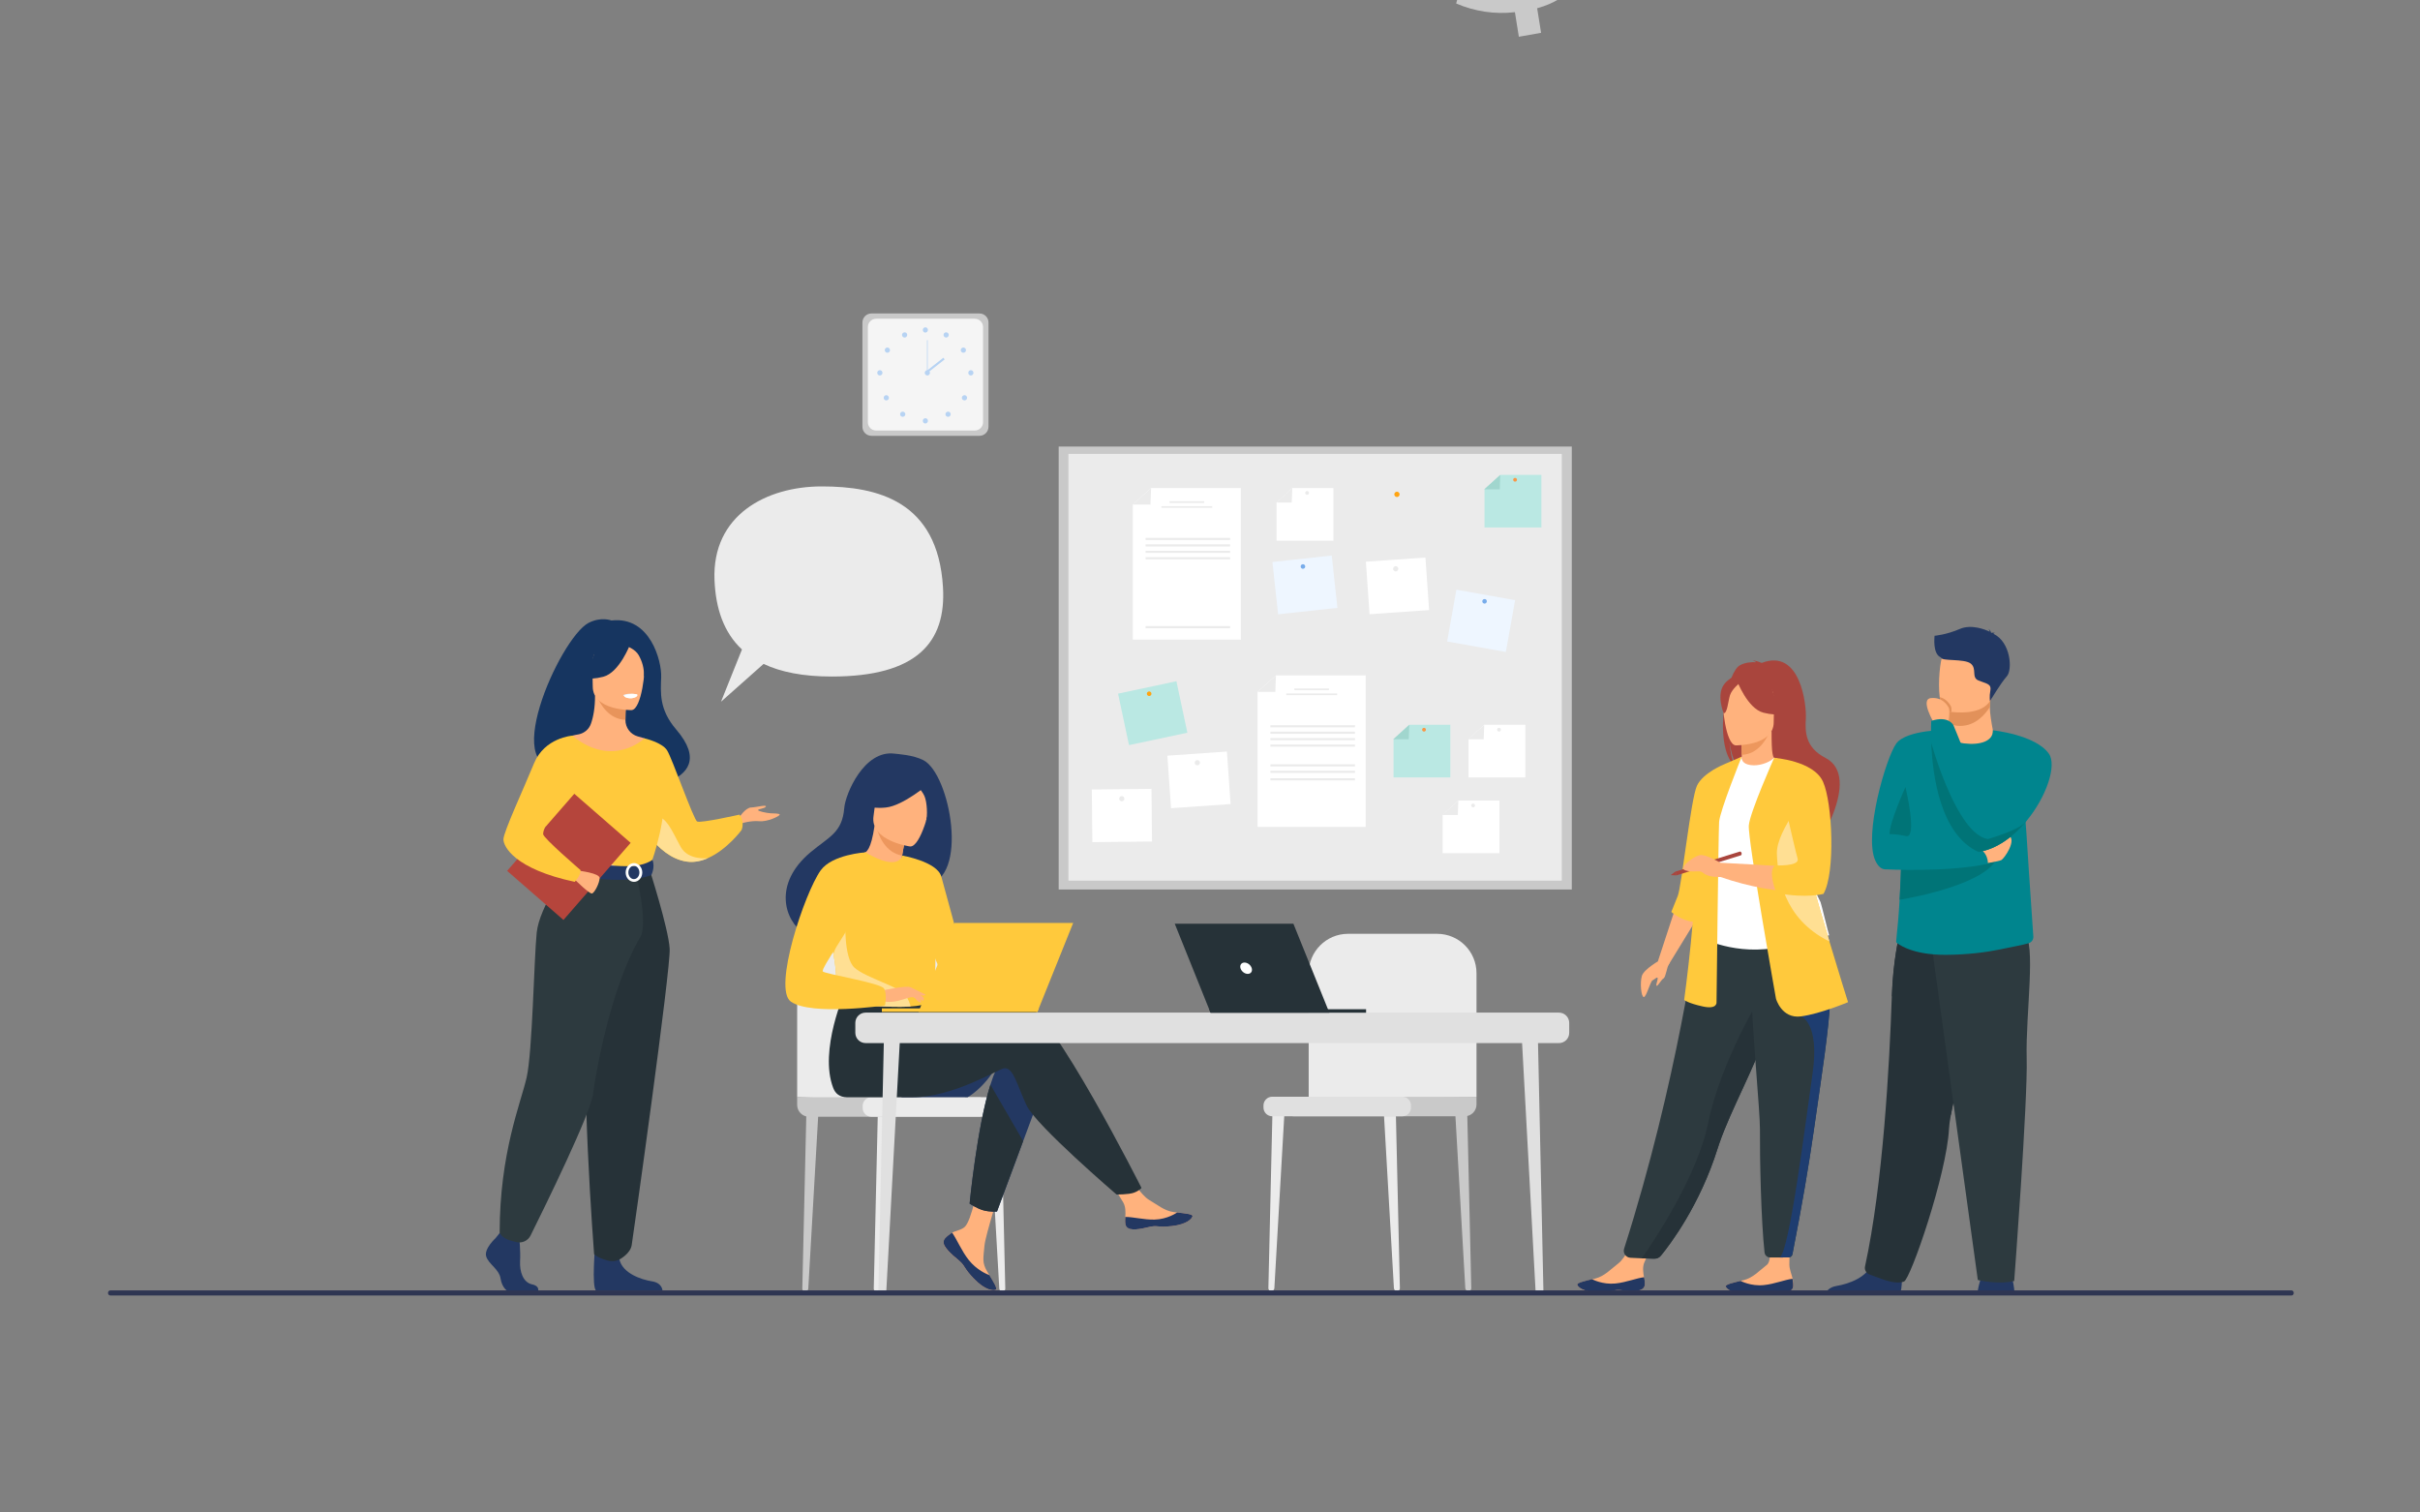 <?xml version="1.0" encoding="utf-8"?>
<!-- Generator: Adobe Illustrator 23.0.1, SVG Export Plug-In . SVG Version: 6.00 Build 0)  -->
<svg version="1.1" id="Слой_1" xmlns="http://www.w3.org/2000/svg" xmlns:xlink="http://www.w3.org/1999/xlink" x="0px" y="0px"
	 viewBox="0 0 3200 2000" style="enable-background:new 0 0 3200 2000;" xml:space="preserve">
<rect x="0" y="0" width="3200" height="2000" fill="#808080" stroke="none"/>
<style type="text/css">
	.st0{fill:#EBEBEB;}
	.st1{fill:#C9C9C9;}
	.st2{fill:#E0E0E0;}
	.st3{fill:#FFFFFF;}
	.st4{fill:#FFA412;}
	.st5{fill:#EEF6FF;}
	.st6{fill:#78ACEA;}
	.st7{fill:#BAE8E3;}
	.st8{fill:#A1D6CE;}
	.st9{fill:#F99746;}
	.st10{fill:#F5F5F5;}
	.st11{fill:#B7D3F3;}
	.st12{fill:#FFB27D;}
	.st13{fill:#233862;}
	.st14{fill:#A9453D;}
	.st15{fill:#ED975D;}
	.st16{fill:#2D3A3F;}
	.st17{fill:#5F9AA8;}
	.st18{fill:#FFC93C;}
	.st19{fill:#263238;}
	.st20{fill:#1E3D70;}
	.st21{fill:#FFDF93;}
	.st22{fill:#163560;}
	.st23{fill:#E8945B;}
	.st24{fill:#EBF3FA;}
	.st25{fill:#F2CCAA;}
	.st26{fill:#B5453C;}
	.st27{fill:#00858E;}
	.st28{fill:#E2915A;}
	.st29{fill:#007477;}
	.st30{fill:#2E3552;}
</style>
<g>
	<g>
		<path class="st0" d="M1847.2,1707.2h0.3c2,0,3.7-1.7,3.6-3.7l-5.5-238.4l-16.2-1.9l13.8,240.3
			C1843.4,1705.6,1845.1,1707.2,1847.2,1707.2z"/>
	</g>
	<g>
		<path class="st1" d="M1941.6,1707.2h0.3c2,0,3.7-1.7,3.6-3.7l-5.5-238.4l-16.2-1.9l13.8,240.3
			C1937.8,1705.6,1939.6,1707.2,1941.6,1707.2z"/>
	</g>
	<g>
		<path class="st0" d="M1681.1,1707.2h-0.3c-2,0-3.7-1.7-3.6-3.7l5.5-238.4l16.2-1.9l-13.8,240.3
			C1684.9,1705.6,1683.2,1707.2,1681.1,1707.2z"/>
	</g>
	<path class="st0" d="M1952.4,1450.3v-163.4c0-28.8-23.3-52.1-52.1-52.1h-117.7c-28.8,0-52.1,23.3-52.1,52.1v169.6L1952.4,1450.3z"
		/>
	<path class="st1" d="M1709.5,1476.1h227.3c8.6,0,15.6-7,15.6-15.6v-10.2h-242.9V1476.1z"/>
	<path class="st2" d="M1682.3,1476.1h171.9c6.4,0,11.6-5.2,11.6-11.6v-2.7c0-6.4-5.2-11.6-11.6-11.6h-171.9
		c-6.4,0-11.6,5.2-11.6,11.6v2.7C1670.7,1470.9,1675.9,1476.1,1682.3,1476.1z"/>
</g>
<g>
	<rect x="1399.9" y="590.5" class="st1" width="678.5" height="585.7"/>
	<g>
		<rect x="1412.8" y="600.2" class="st0" width="652.4" height="564.3"/>
		<g>
			<polygon class="st3" points="1640.8,845.8 1497.9,845.8 1497.9,667.2 1522.1,645.4 1640.8,645.4 			"/>
			<polygon class="st0" points="1497.9,667.2 1521.3,667.2 1522.1,645.4 			"/>
			<rect x="1546.5" y="662.8" class="st0" width="45.8" height="2.2"/>
			<rect x="1535.7" y="669.3" class="st0" width="67.3" height="2.2"/>
			<rect x="1514.8" y="711.3" class="st0" width="111.8" height="2.8"/>
			<rect x="1514.8" y="719.8" class="st0" width="111.8" height="2.8"/>
			<rect x="1514.8" y="728.3" class="st0" width="111.8" height="2.8"/>
			<rect x="1514.8" y="736.8" class="st0" width="111.8" height="2.8"/>
			<rect x="1514.8" y="827.9" class="st0" width="111.8" height="2.8"/>
		</g>
		<g>
			<polygon class="st3" points="1805.9,1093.4 1662.9,1093.4 1662.9,914.9 1687.2,893.1 1805.9,893.1 			"/>
			<polygon class="st0" points="1662.9,914.9 1686.4,914.9 1687.2,893.1 			"/>
			<rect x="1711.5" y="910.4" class="st0" width="45.8" height="2.2"/>
			<rect x="1700.8" y="917" class="st0" width="67.3" height="2.2"/>
			<rect x="1679.9" y="959" class="st0" width="111.8" height="2.8"/>
			<rect x="1679.9" y="967.5" class="st0" width="111.8" height="2.8"/>
			<rect x="1679.9" y="976" class="st0" width="111.8" height="2.8"/>
			<rect x="1679.9" y="984.5" class="st0" width="111.8" height="2.8"/>
			<rect x="1679.9" y="1010.7" class="st0" width="111.8" height="2.8"/>
			<rect x="1679.9" y="1019.2" class="st0" width="111.8" height="2.8"/>
			<rect x="1679.9" y="1029.1" class="st0" width="111.8" height="2.8"/>
		</g>
		<g>
			<rect x="1807.7" y="645.4" class="st0" width="78.9" height="69.6"/>
			<path class="st4" d="M1843.7,653.7c0-1.9,1.6-3.5,3.5-3.5s3.5,1.5,3.5,3.5c0,1.9-1.6,3.5-3.5,3.5S1843.7,655.6,1843.7,653.7z"/>
		</g>
		<g>
			
				<rect x="1807.7" y="739.6" transform="matrix(0.998 -6.959826e-02 6.959826e-02 0.998 -49.418 130.436)" class="st3" width="78.9" height="69.6"/>
			<path class="st0" d="M1842.1,752.4c-0.1-1.9,1.3-3.6,3.2-3.7c1.9-0.1,3.6,1.3,3.7,3.2s-1.3,3.6-3.2,3.7
				C1843.9,755.7,1842.3,754.3,1842.1,752.4z"/>
		</g>
		<g>
			
				<rect x="1545.3" y="996" transform="matrix(0.998 -6.959826e-02 6.959826e-02 0.998 -67.899 112.799)" class="st3" width="78.9" height="69.6"/>
			<path class="st0" d="M1579.8,1008.8c-0.1-1.9,1.3-3.6,3.2-3.7c1.9-0.1,3.6,1.3,3.7,3.2c0.1,1.9-1.3,3.6-3.2,3.7
				C1581.6,1012.1,1579.9,1010.7,1579.8,1008.8z"/>
		</g>
		<g>
			
				<rect x="1444" y="1043.5" transform="matrix(1 -1.030048e-02 1.030048e-02 1 -11.028 15.338)" class="st3" width="78.9" height="69.6"/>
			<path class="st0" d="M1479.9,1056.2c0-1.9,1.5-3.5,3.4-3.5s3.5,1.5,3.5,3.4s-1.5,3.5-3.4,3.5S1479.9,1058.1,1479.9,1056.2z"/>
		</g>
		<g>
			
				<rect x="1923.8" y="780.6" transform="matrix(0.176 -0.984 0.984 0.176 806.868 2603.867)" class="st5" width="69.6" height="78.9"/>
			<path class="st6" d="M1960.1,794.6c0.3-1.6,1.8-2.7,3.5-2.4s2.7,1.8,2.4,3.5c-0.3,1.6-1.8,2.7-3.5,2.4
				C1960.9,797.8,1959.8,796.2,1960.1,794.6z"/>
		</g>
		<g>
			
				<rect x="1686.1" y="739.5" transform="matrix(0.994 -0.108 0.108 0.994 -73.297 190.169)" class="st5" width="78.9" height="69.6"/>
			<path class="st6" d="M1719.9,749.4c-0.2-1.7,1-3.1,2.7-3.3c1.7-0.2,3.1,1,3.3,2.7c0.2,1.7-1,3.1-2.7,3.3
				C1721.5,752.3,1720.1,751.1,1719.9,749.4z"/>
		</g>
		<g>
			
				<rect x="1485.3" y="907.5" transform="matrix(0.978 -0.208 0.208 0.978 -162.959 338.632)" class="st7" width="78.9" height="69.6"/>
			<path class="st4" d="M1517.9,919.9c-1.4-0.9-1.8-2.8-0.9-4.2c0.9-1.4,2.8-1.8,4.2-0.9c1.4,0.9,1.8,2.8,0.9,4.2
				C1521.2,920.4,1519.3,920.8,1517.9,919.9z"/>
		</g>
		<g>
			<g>
				<polygon class="st3" points="1763.2,715 1688,715 1688,664.5 1708.8,645.4 1763.2,645.4 				"/>
				<polygon class="st0" points="1687.6,664.5 1708.1,664.5 1708.8,645.4 				"/>
			</g>
			<path class="st0" d="M1725.9,651.8c0-1.4,1.1-2.5,2.5-2.5s2.5,1.1,2.5,2.5s-1.1,2.5-2.5,2.5S1725.9,653.2,1725.9,651.8z"/>
		</g>
		<g>
			<g>
				<polygon class="st3" points="1982.7,1128.2 1907.6,1128.2 1907.6,1077.7 1928.4,1058.6 1982.7,1058.6 				"/>
				<polygon class="st0" points="1907.2,1077.7 1927.7,1077.7 1928.4,1058.6 				"/>
			</g>
			<path class="st0" d="M1945.4,1065.1c0-1.4,1.1-2.5,2.5-2.5c1.4,0,2.5,1.1,2.5,2.5s-1.1,2.5-2.5,2.5
				C1946.5,1067.5,1945.4,1066.4,1945.4,1065.1z"/>
		</g>
		<g>
			<g>
				<polygon class="st3" points="2017,1028 1941.8,1028 1941.8,977.6 1962.6,958.4 2017,958.4 				"/>
				<polygon class="st0" points="1941.4,977.6 1961.9,977.6 1962.6,958.4 				"/>
			</g>
			<path class="st0" d="M1979.7,964.9c0-1.4,1.1-2.5,2.5-2.5s2.5,1.1,2.5,2.5s-1.1,2.5-2.5,2.5S1979.7,966.3,1979.7,964.9z"/>
		</g>
		<g>
			<g>
				<polygon class="st7" points="1917.8,1028 1842.7,1028 1842.7,977.6 1863.5,958.4 1917.8,958.4 				"/>
				<polygon class="st8" points="1842.3,977.6 1862.8,977.6 1863.5,958.4 				"/>
			</g>
			<path class="st9" d="M1880.5,964.9c0-1.4,1.1-2.5,2.5-2.5s2.5,1.1,2.5,2.5s-1.1,2.5-2.5,2.5S1880.5,966.3,1880.5,964.9z"/>
		</g>
		<g>
			<g>
				<polygon class="st7" points="2038.2,697.5 1963,697.5 1963,647.1 1983.8,628 2038.2,628 				"/>
				<polygon class="st8" points="1962.6,647.1 1983.2,647.1 1983.8,628 				"/>
			</g>
			<path class="st9" d="M2000.9,634.4c0-1.4,1.1-2.5,2.5-2.5s2.5,1.1,2.5,2.5s-1.1,2.5-2.5,2.5S2000.9,635.8,2000.9,634.4z"/>
		</g>
	</g>
</g>
<g>
	<path class="st1" d="M1295.2,576.3h-142.9c-6.6,0-11.9-5.4-11.9-11.9V426.4c0-6.6,5.4-11.9,11.9-11.9h142.9
		c6.6,0,11.9,5.4,11.9,11.9v137.9C1307.1,570.9,1301.7,576.3,1295.2,576.3z"/>
	<path class="st10" d="M1289,569.3h-130.5c-6,0-10.9-4.9-10.9-10.9v-126c0-6,4.9-10.9,10.9-10.9H1289c6,0,10.9,4.9,10.9,10.9v126
		C1299.9,564.4,1295,569.3,1289,569.3z"/>
	<g>
		<g>
			<path class="st11" d="M1220.2,436.3c0-1.9,1.6-3.5,3.4-3.5c1.9,0,3.4,1.5,3.4,3.5c0,1.9-1.6,3.5-3.4,3.5
				S1220.2,438.2,1220.2,436.3z"/>
			<path class="st11" d="M1248.1,441.2c0.9-1.7,3-2.3,4.7-1.3c1.7,0.9,2.3,3,1.3,4.7s-3,2.3-4.7,1.3
				C1247.8,444.9,1247.2,442.8,1248.1,441.2z"/>
			<path class="st11" d="M1272,460.1c1.6-1,3.7-0.6,4.8,1c1,1.6,0.6,3.7-1,4.8c-1.6,1-3.7,0.6-4.8-1
				C1269.9,463.3,1270.4,461.2,1272,460.1z"/>
			<path class="st11" d="M1283.8,489.5c1.9,0,3.4,1.5,3.4,3.5c0,1.9-1.6,3.5-3.4,3.5c-1.9,0-3.4-1.5-3.4-3.5
				S1281.9,489.5,1283.8,489.5z"/>
			<path class="st11" d="M1277.8,523.6c1.3,1.3,1.3,3.5,0,4.9c-1.3,1.3-3.5,1.3-4.9,0s-1.3-3.5,0-4.9
				C1274.3,522.2,1276.4,522.2,1277.8,523.6z"/>
			<path class="st11" d="M1256.1,545.3c1.3,1.3,1.3,3.5,0,4.9c-1.3,1.3-3.5,1.3-4.9,0s-1.3-3.5,0-4.9
				C1252.6,544,1254.8,544,1256.1,545.3z"/>
			<path class="st11" d="M1220.2,556.5c0-1.9,1.6-3.5,3.4-3.5c1.9,0,3.4,1.5,3.4,3.5s-1.6,3.5-3.4,3.5S1220.2,558.5,1220.2,556.5z"
				/>
		</g>
		<g>
			<path class="st11" d="M1199.2,441.2c-0.9-1.7-3-2.3-4.7-1.3c-1.7,0.9-2.3,3-1.3,4.7s3,2.3,4.7,1.3
				C1199.5,444.9,1200.1,442.8,1199.2,441.2z"/>
			<path class="st11" d="M1175.3,460.1c-1.6-1-3.7-0.6-4.8,1c-1,1.6-0.6,3.7,1,4.8c1.6,1,3.7,0.6,4.8-1
				C1177.3,463.3,1176.9,461.2,1175.3,460.1z"/>
			<path class="st11" d="M1163.4,489.5c-1.9,0-3.4,1.5-3.4,3.5c0,1.9,1.6,3.5,3.4,3.5c1.9,0,3.5-1.5,3.5-3.5
				C1166.9,491,1165.4,489.5,1163.4,489.5z"/>
			<path class="st11" d="M1169.5,523.6c-1.3,1.3-1.3,3.5,0,4.9c1.3,1.3,3.5,1.3,4.9,0s1.3-3.5,0-4.9S1170.8,522.2,1169.5,523.6z"/>
			<path class="st11" d="M1191.2,545.3c-1.3,1.3-1.3,3.5,0,4.9c1.3,1.3,3.5,1.3,4.9,0s1.3-3.5,0-4.9
				C1194.7,544,1192.5,544,1191.2,545.3z"/>
		</g>
	</g>
	<g>
		<path class="st11" d="M1222.8,493c0-1.9,1.6-3.5,3.5-3.5c1.9,0,3.4,1.5,3.4,3.5c0,1.9-1.6,3.5-3.4,3.5
			C1224.3,496.4,1222.8,494.9,1222.8,493z"/>
		<g>
			<rect x="1225.8" y="449.8" class="st11" width="0.9" height="43.2"/>
		</g>
		<g>
			
				<rect x="1222.7" y="482.5" transform="matrix(0.786 -0.618 0.618 0.786 -34.697 867.42)" class="st11" width="29.1" height="2.8"/>
		</g>
	</g>
</g>
<g>
	<path class="st12" d="M2175,1698.7c-0.7,9.3-13.8,9.4-28.6,7.7c-14.9-1.7-10.9,2-31.7,2.3c-20.8,0.3-28-6.6-29-9.6
		c-0.9-2.6,9.1-4.9,19.8-7.5c1.4-0.3,2.7-0.7,4.1-1c12.1-3.1,20.1-12.1,30.4-20c9.8-7.5,22.4-34.6,22.4-34.6l28.4-1.3
		c0,0-12,24.3-16.5,34.7c-2.6,6.2-1.5,13.7-0.4,19.5C2174.6,1692.2,2175.2,1695.4,2175,1698.7z"/>
	<path class="st13" d="M2146.4,1706.3c-14.9-1.7-10.9,2-31.7,2.3c-20.8,0.3-28-6.6-29-9.6c-0.9-2.6,9.1-4.9,19.8-7.5l0.1,0.2
		c0,0,13.4,7.2,30.5,5.5c14-1.4,28.2-7.2,37.9-8.3c0.6,3.2,1.2,6.4,1,9.7C2174.3,1708,2161.2,1708.1,2146.4,1706.3z"/>
</g>
<g>
	<path class="st12" d="M2371.3,1700.6c-0.7,9.3-13.8,9.4-28.6,7.7c-14.9-1.7-10.9,2.1-31.7,2.4c-20.8,0.3-28-6.6-29-9.5
		c-0.9-2.6,9.1-4.9,19.8-7.5c1.4-0.3,2.7-0.7,4.1-1c12.1-3.1,20.1-12.1,30.4-20.1c9.8-7.5,0-51.9,0-51.9l31.3-3
		c0,0-1.5,37.3-1.5,54.3c0,6.7,3.1,13.1,4.3,18.9C2370.9,1694.1,2371.6,1697.3,2371.3,1700.6z"/>
	<path class="st13" d="M2342.7,1708.3c-14.9-1.7-10.9,2.1-31.7,2.4c-20.8,0.3-28-6.6-29-9.5c-0.9-2.6,9.1-4.9,19.8-7.5l0.1,0.2
		c0,0,13.4,7.2,30.5,5.4c14-1.4,28.2-7.3,37.8-8.3c0.6,3.2,1.2,6.4,1,9.7C2370.6,1709.9,2357.5,1710,2342.7,1708.3z"/>
</g>
<path class="st14" d="M2280.1,933.9c-5.4-22.1,2.4-32.4,9.5-37.9c3.3-8.2,7.1-14,11-16.2c7.1-4,15.6-4.5,21.6-4.1
	c-1.5-1.6-4.6-2.2-4.6-2.2c3.7-0.5,11.9,3.1,11.9,3.1c51.4-19.8,59.4,55.8,58.4,73.4c-1.1,17.6-0.9,38.3,25.8,52.1
	c51,26.4-16.9,126-16.9,126c1.3-14.2-64.2-89.1-98.4-111.6c-8.3-12.3-11.3-33.9-11.5-35.6c1.4,17.2,4.4,26.8,7,32.2
	C2278.3,998.7,2275.9,964.3,2280.1,933.9z"/>
<path class="st12" d="M2300.4,1017.6c-0.2,0.1,16.5,8.7,29.1,5.3c11.8-3.2,19.5-18.5,19.4-18.5c-5-1-6.4-7.9-6.3-37.4l-2.3,0.4
	l-38,7.5c0,0,0.9,12,0.9,23.2C2303.1,1007.6,2302.5,1016.6,2300.4,1017.6z"/>
<path class="st15" d="M2302.2,974.9c0,0,0.9,12,0.9,23.2c21.3-0.6,32.5-20,37.1-30.7L2302.2,974.9z"/>
<path class="st16" d="M2147.6,1651.1c-1.9,5.8,2.3,11.8,8.4,12.1l14.8,0.7l15.7,0.5c3.9,0.1,7.7-1.6,10.2-4.6
	c12.5-15.4,51.1-66.6,74.5-141.1c0.7-2.1,1.4-4.2,2.1-6.3c15.4-45.1,47.5-101.6,64.4-152.8c2.7-8.2,5.1-15.8,7.3-23.1
	c0.7-2.3,1.4-4.6,2-6.9c12.4-43.2,16-71.6,19.4-101.9l-121.9,1C2244.5,1228.6,2218.8,1428.1,2147.6,1651.1z"/>
<path class="st3" d="M2261.6,1158.6c0.3,58-8.5,82.9-8.5,82.9s52.2,26.5,114.2,7c0.7-0.2,51.4-11.8,51.4-11.8
	c-1-2.3-10.3-41.4-11.3-43.6c-13.1-28.1-23-40.5-24.6-49.1c-2.9-16.1-2.9-32.8-1.5-48.6c3.8-41.7,15-76.3,15-76.3
	c-16.9-3.8-32.7-10.6-50.3-17.2c-4.1,5-16.4,10.3-27.1,10.1c-12.4-0.3-16.4-5.6-15.7-11.3c-13.2,7.3-23.7,14.3-23.7,14.3
	c-11.2,19.4-33.9,38.3-35.5,68.1C2243.5,1090.3,2261.6,1157,2261.6,1158.6z"/>
<path class="st17" d="M2366.4,1165.1c5.3,7.5,15.6,53.4,41,59.2c-13.1-32.7-23-47-24.6-57c-2.9-18.8-2.9-38.2-1.5-56.4
	c-8.5-14.9-14.9-25.1-14.9-25.1c-0.7-2.4-13.5-42.2-17.6-6.6C2344.6,1114.5,2360.4,1156.6,2366.4,1165.1z"/>
<path class="st12" d="M2295.1,985.6c0,0,50.3,0.8,50.3-30.5c0-31.3,6.6-52.3-25.6-54.2c-32.1-1.8-38.4,10.1-40.9,20.5
	C2276.4,931.9,2282,984.6,2295.1,985.6z"/>
<path class="st14" d="M2296.9,900.2c0,0,13.8,36.8,34.9,42.2s30.3-0.2,30.3-0.2s-16.2-12.9-19.6-35.3
	C2342.6,906.8,2307.3,882.7,2296.9,900.2z"/>
<path class="st14" d="M2300.4,903.1c0,0-10.3,8.2-12.8,16.2c-2.5,8-3.6,24.4-8.4,23.8c0,0-10.4-25,1.3-39.1
	C2292.8,889.1,2300.4,903.1,2300.4,903.1z"/>
<polygon class="st12" points="2216,1198.8 2192.2,1271.3 2205.8,1276.7 2245,1212.7 "/>
<path class="st18" d="M2280,1010.6c0,0-28,11.1-36.1,28.4c-8.1,17.3-20.4,133.6-25.3,145.5s-8.6,21.4-8.6,21.4s14.1,11.9,28.3,12.8
	S2280,1010.6,2280,1010.6z"/>
<path class="st18" d="M2303.1,1000.6c0,0-29.1,71.9-29.9,86.4c-0.9,14.6-3.4,237.9-3.4,237.9s1.7,10.3-18,6s-24.8-8.6-24.8-8.6
	s18.8-137.8,13.7-185.7c-5.1-47.9,39.4-126.1,39.4-126.1L2303.1,1000.6z"/>
<path class="st19" d="M2170.9,1663.9l17.1,0.5c3.1,0.1,6-1.2,7.9-3.6c11.5-13.9,51.4-65.8,75.4-142.2c0.7-2.1,1.4-4.2,2.1-6.3
	c15.4-45.1,47.5-101.6,64.4-152.8c2.7-8.2,5.1-15.8,7.3-23.1c0.7-2.3,1.4-4.6,2-6.9l-17.9-13.6c0,0-53.9,87.3-70.6,169.4
	C2244,1556.7,2185.9,1642.6,2170.9,1663.9z"/>
<path class="st16" d="M2327.2,1493c-0.3,37.8,1.5,122,6.1,163.2c0.4,3.8,3.6,6.6,7.4,6.6h12.7c5.4,0,9.4,0,12-0.1
	c2.3,0,4.3-1.7,4.7-3.9c12.6-64.4,21.7-117.8,28.3-164.1c5.5-38.7,10.5-71.8,14.3-100.4c3.8-28.7,6.5-52.8,7.4-73.1
	c0.1-3.2,0.3-6.3,0.3-9.3c0.1-3,0.1-6,0.1-8.9l-105.3-10.3C2316.6,1362.8,2327.4,1469.8,2327.2,1493z"/>
<path class="st20" d="M2353.4,1662.8c4.8,0,8.5,0,11.2-0.1c2.8,0,5.2-2,5.7-4.8c12.6-64,21.6-117.2,28.2-163.2
	c5.5-38.7,10.5-71.8,14.3-100.4c3.8-28.7,6.5-52.8,7.4-73.1l-38.6,22.7c0,0,24.7,8.7,15.3,74.6
	C2387.4,1484.5,2366.5,1653.5,2353.4,1662.8z"/>
<path class="st18" d="M2348.4,1320.6c0,0,7.4,26.8,33.1,23.4c25.7-3.4,62.2-18.8,62.2-18.8s-11-34.7-24.6-80.2
	c-16.5-55.1-37-126.2-46.6-171c-2.7-12.6-4.6-23.1-5.2-30.6l-21.3-41.3c0,0-31.8,71.3-33.5,89.2S2348.4,1320.6,2348.4,1320.6z"/>
<path class="st12" d="M2374.1,1088.6l-28.1-86.6c0.1,0,35.5,10.5,53.3,19.5c0,0,11.1,14.4,18,47.5c0,0,7.3,79.5-9,108.6
	c0,0-51.3,10.3-133.5-18v-18.8c0,0,89.8,4.7,108.2,6.8L2374.1,1088.6z"/>
<path class="st21" d="M2349.6,1128.9c1.1,29.1,8,85.6,69,115.8c0.2,0.1,0.3,0.2,0.5,0.2c-16.5-55.1-37-126.2-46.6-171
	C2361.3,1090.7,2349,1112.9,2349.6,1128.9z"/>
<path class="st18" d="M2346,1002.1c0,0,52.1,3.7,64.6,31.6c12.6,27.9,16.5,120.9,0.6,148.3c0,0-22,6.3-60.9-1
	c-0.5-0.1-1-0.2-1.4-0.3c0,0-12.4-30.4-1.3-36.4c0,0,32.8,1.7,29.4-9.1C2373.6,1124.4,2346,1002.1,2346,1002.1z"/>
<g>
	<path class="st14" d="M2215.3,1152.6l1.5,4.9l85.5-26.6c0,0,1.1-1.3,0.6-3c-0.6-1.9-2.1-1.9-2.1-1.9L2215.3,1152.6z"/>
	<polygon class="st14" points="2209.1,1157.2 2215.3,1152.6 2216.9,1157.5 	"/>
</g>
<path class="st12" d="M2195.6,1269.3c0,0-21.7,12-24.5,21.1s-0.9,28.3,2.6,28c3.4-0.3,8.6-20.6,11.4-22s6.9-5.7,6.9-2.6
	s-2.9,8.8-1.4,9.7s6-8,9.1-9.7s4.5-15.8,7.5-19.6C2210.1,1270.4,2195.6,1269.3,2195.6,1269.3z"/>
<path class="st12" d="M2274.9,1140.9c0,0-19.4-11.9-27.5-10.1c-8.1,1.8-28.9,16.9-18.9,20.1s18.1-0.2,21.9,2.2s6.7,6.7,24.5,6.6
	C2292.7,1159.7,2274.9,1140.9,2274.9,1140.9z"/>
<path class="st22" d="M749.5,1012.6c-3.3-6.3,70.9-28.8,72.1,33c0,0,139-3.4,72.6-80.9c-23-26.8-20.6-49-19.9-69.6
	c0.7-20.6-14.3-80.6-65.8-74.6c0,0-13.5-5.5-30.3,3.2C740,843.6,654.4,1035.4,749.5,1012.6z"/>
<path class="st12" d="M976.7,1081.8c0,0,9-13.8,16.3-14c7.3-0.3,20.8-4.1,19.7-1.3c-1.1,2.7-9.5,3-10.3,4.6s12.4,4.1,16.2,4.3
	c3.8,0.3,12.7,0,12.4,1.9c-0.3,1.9-16.1,9.7-27.2,8.6s-24.9,3.2-24.9,3.2L976.7,1081.8z"/>
<path class="st18" d="M845.8,1086.2c0,0,4.9,9.7,13.8,20.9c10.8,13.5,27.3,29,48.1,32.1c9.9,1.5,19.7-0.7,28.6-4.6c0,0,0,0,0,0
	c25.3-11.2,44.3-37,44.3-37c4.5-12.2-2.8-20.4-2.8-20.4s-51,11.5-55.9,9.1c-4.9-2.4-33.2-84.1-40-94.4
	c-6.8-10.3-29.8-15.6-29.8-15.6L845.8,1086.2z"/>
<path class="st21" d="M859.7,1107.2c10.8,13.5,27.3,29,48.1,32.1c9.9,1.5,19.7-0.7,28.6-4.6c-1,0.1-26.2,3.3-36.3-14.8
	c-10.3-18.4-21.4-47.5-36.6-37.8C856.9,1086.2,857.2,1096.7,859.7,1107.2z"/>
<path class="st13" d="M655.4,1637.1c0,0-15.6,14.2-12.5,24.3c3,10.1,17.1,16.8,19,29.2c1.9,12.3,9.5,19.1,16.3,19.1s32.6,0,32.6,0
	s5-8.7-7.1-11.3c-12.2-2.6-16.7-17.1-16-30.6c0.8-13.5-1.1-31.4-1.1-31.4l-25.8-6L655.4,1637.1z"/>
<path class="st13" d="M787.3,1643.2c0,0-5.6,60.2,1.2,63.6l87.5-0.2c0,0,0-10.1-14-12.3s-38.7-10.5-42.9-28.8
	C814.8,1647.1,787.3,1643.2,787.3,1643.2z"/>
<path class="st12" d="M724.9,1211.2c18-40.4,29-52,26.9-64.5c-1.6-9.3,4.8-173.9,4.8-173.9c2.1-0.7,6.4-1.3,8.8-1.8
	c7.4-1.6,13.5-6.8,16-14c3.1-8.6,5.5-21.3,5.4-37.1l2.3,0.5l38.8,7.7c0,0-0.9,12.2-0.9,23.7c0,0.1,0,0.2,0,0.3
	c0,10,6.5,18.8,16.1,21.6c4.9,1.4,9.2,2.6,9.2,2.6s14.2,40.7,17,82.4c2.7,41.8-25.9,59.9,0.2,143.4
	C896.1,1287.3,715,1233.6,724.9,1211.2z"/>
<path class="st23" d="M827.9,928.1c0,0-0.9,12.2-0.9,23.7c-21.7-0.6-33.2-20.4-37.9-31.4L827.9,928.1z"/>
<path class="st12" d="M835.2,939c0,0-51.3,0.8-51.4-31.1c0-32-6.7-53.4,26.1-55.3c32.8-1.9,39.2,10.3,41.8,21S848.5,937.9,835.2,939
	z"/>
<path class="st22" d="M833.3,851.8c0,0-14.1,37.5-35.6,43.1s-30.9-0.2-30.9-0.2s16.5-13.2,20-36.1
	C786.7,858.5,822.7,833.9,833.3,851.8z"/>
<path class="st22" d="M829.8,854.8c0,0,10.4,3.9,14.7,11.5c4.2,7.4,7.8,17.3,6.9,29.4c0,0,10.6-25.5-1.3-39.9
	C837.5,840.4,829.8,854.8,829.8,854.8z"/>
<path class="st24" d="M824,919.1c0,0,3.5,4.7,10.6,4.3c5.7-0.3,7.9-5.2,7.9-5.2S832,915.7,824,919.1z"/>
<path class="st18" d="M719.9,1045.6c0,0-1.3,18.4,0,40.4c0.9,14.6,15.7,34.2,17.8,39.1c5.3,12.2,11.2,14.1,11.2,14.1l45.9,11.3
	l16.2,3.9l50.9-15.2c0,0,23.2-64.8,13.9-101.2c-9.3-36.5-23.5-61.8-23.5-61.8s-41.6,40.7-95.7-3.5L719.9,1045.6z"/>
<path class="st25" d="M733.4,1092c0.9,14.6,2.2,28.2,4.3,33.1c5.3,12.2,11.2,14.1,11.2,14.1l45.9,11.3l20-5.9
	c0,0-66.6-10.1-59.2-67.4L733.4,1092z"/>
<path class="st19" d="M858.7,1149.1c0,0,25.2,78.5,26.8,105.3s-48.2,379.8-50.2,392.1c-1.9,11.6-16.3,19-16.3,19s-6.6,3.9-16.1,1.2
	c-13.1-3.7-17.3-8.2-17.3-8.2s-19.6-251.8-7.5-341.7c12.2-89.9,12.3-167.7,12.3-167.7H858.7z"/>
<path class="st16" d="M751.8,1146.7c0,0-38.5,51.6-42.1,86.5s-5.6,157.5-13.3,191.5s-35.7,99.5-35.7,205.6c0,0,2.9,6.1,11.9,9.3
	c2.9,1,6.7,2,10.5,2.9c7.4,1.7,15.1-1.9,18.5-8.8c19-38.2,79.5-161.5,82.6-187.1c2.2-18.1,21.3-138,62.9-208.3
	c10-16.9-6.1-84-6.1-84L751.8,1146.7z"/>
<path class="st3" d="M825.1,920c0,0,0.9,3.8,10.3,3.2c0,0,7.9-0.5,7.6-4.6C843,918.5,835.4,915.6,825.1,920z"/>
<path class="st13" d="M862.7,1137c0,0-10.1,8-30.3,8.4c-24,0.5-83.6-6.1-83.6-6.1s-2.7,7.4-2.5,15.2c0,0,72.7,18.3,114.9,2.7
	C861.2,1157.1,866.7,1146.9,862.7,1137z"/>
<g>
	<path class="st3" d="M827.3,1153.7c0-6.8,4.9-12.4,11-12.4c6,0,11,5.6,11,12.4s-4.9,12.4-11,12.4
		C832.2,1166.1,827.3,1160.5,827.3,1153.7z M830.9,1153.7c0,4.8,3.3,8.8,7.3,8.8c4,0,7.3-3.9,7.3-8.8c0-4.8-3.3-8.8-7.3-8.8
		C834.2,1144.9,830.9,1148.8,830.9,1153.7z"/>
</g>
<rect x="684.6" y="1083.1" transform="matrix(0.657 -0.754 0.754 0.657 -595.869 956.157)" class="st26" width="135.2" height="98.8"/>
<path class="st12" d="M765.7,1151.4c0,0,27.3,3.2,27.2,9.7c-0.1,6.5-6.8,19.8-10.2,20.4s-22.2-18-22.2-18L765.7,1151.4z"/>
<path class="st18" d="M756.6,972.8c0,0-36.5,2.6-50.4,36.5s-40.5,91-40.5,100.6s14.8,39.2,94.3,56.2c0,0,8.2-8.7,7.7-15.5
	c0,0-49.6-42.6-49.5-47.6c0.3-9.4,8.1-21.9,51.7-65.5C781.8,1025.6,756.6,972.8,756.6,972.8z"/>
<g>
	<g>
		<path class="st0" d="M1159.3,1707.8h-0.3c-2,0-3.7-1.7-3.6-3.7l5.5-238.4l16.2-1.9l-13.8,240.3
			C1163.1,1706.2,1161.3,1707.8,1159.3,1707.8z"/>
	</g>
	<g>
		<path class="st1" d="M1064.8,1707.8h-0.3c-2,0-3.7-1.7-3.6-3.7l5.5-238.4l16.2-1.9l-13.8,240.3
			C1068.6,1706.2,1066.9,1707.8,1064.8,1707.8z"/>
	</g>
	<g>
		<path class="st0" d="M1325.4,1707.8h0.3c2,0,3.7-1.7,3.6-3.7l-5.5-238.4l-16.2-1.9l13.8,240.3
			C1321.6,1706.2,1323.3,1707.8,1325.4,1707.8z"/>
	</g>
	<path class="st0" d="M1054.1,1450.9v-163.4c0-28.8,23.3-52.1,52.1-52.1h117.7c28.8,0,52.1,23.3,52.1,52.1v169.6L1054.1,1450.9z"/>
	<path class="st1" d="M1297,1476.7h-227.3c-8.6,0-15.6-7-15.6-15.6v-10.2H1297V1476.7z"/>
	<path class="st0" d="M1324.2,1476.7h-171.9c-6.4,0-11.6-5.2-11.6-11.6v-2.7c0-6.4,5.2-11.6,11.6-11.6h171.9
		c6.4,0,11.6,5.2,11.6,11.6v2.7C1335.8,1471.6,1330.6,1476.7,1324.2,1476.7z"/>
</g>
<path class="st13" d="M1317.6,1410.2c-16.9,29.3-38.1,40.7-38.1,40.7h-88.2C1191.3,1450.9,1330.4,1387.8,1317.6,1410.2z"/>
<path class="st12" d="M1249.8,1637.3c-2.3,2.6-2.6,5.6-1.4,8.7c0,0,0,0,0,0c2.1,5.8,9.1,12.3,17.1,18.8c1,0.8,1.9,1.6,2.8,2.3
	c0.2,0.2,0.4,0.4,0.6,0.6c0.2,0.1,0.3,0.3,0.5,0.4c7.5,6.9,4.7,8.5,18.2,22.6c15.4,16.1,26.1,16.3,29.1,14.9
	c2.6-1.3-2.6-9.8-8.4-19.3c-0.3-0.5-0.6-0.9-0.8-1.4c-0.8-1.3-1.5-2.6-2.3-3.8c-6.7-11.5-5-16.9-3.4-34.1
	c1.3-13.9,21.7-77.8,21.7-77.8l-29.6-5.1c0,0-8.9,50.9-18.7,58.7c-5.3,4.2-11.1,4.2-16.2,7.3c-0.4,0.2-0.7,0.4-1.1,0.7
	C1255,1632.7,1252.1,1634.7,1249.8,1637.3z"/>
<path class="st13" d="M1249.8,1637.3c-2.3,2.6-2.6,5.6-1.4,8.7c0,0,0,0,0,0c2.6,5.8,9.3,12.3,17.2,18.7c1,0.8,1.9,1.6,2.7,2.3
	c0.2,0.2,0.4,0.4,0.6,0.6c0.2,0.1,0.3,0.3,0.5,0.4c7.5,6.9,4.7,8.5,18.2,22.6c15.4,16.1,26.1,16.3,29.1,14.9
	c2.6-1.3-2.6-9.8-8.4-19.3c-3-1.1-16.9-6.8-27.5-20.3c-9.3-11.8-15.5-27.1-21.8-35.9c-0.4,0.2-0.7,0.4-1.1,0.7
	C1255,1632.7,1252.1,1634.7,1249.8,1637.3z"/>
<path class="st12" d="M1488.2,1618.8c1.8,9.1,14.8,7.6,29.4,4.1c14.5-3.6,11.1,0.7,31.8-1.6s26.9-10,27.6-13.1
	c0.6-2.7-9.7-3.7-20.6-4.9c-1.4-0.2-2.8-0.3-4.2-0.5c-12.4-1.6-21.4-9.5-32.7-16.1c-10.7-6.2-26.5-31.5-26.5-31.5l-28.4,2.3
	c0,0,14.9,22.6,20.6,32.4c3.4,5.8,3.2,13.4,2.8,19.3C1487.7,1612.3,1487.5,1615.6,1488.2,1618.8z"/>
<path class="st13" d="M1517.5,1622.9c14.5-3.6,11.1,0.7,31.8-1.6s26.9-10,27.6-13.1c0.6-2.7-9.7-3.7-20.6-4.9l-0.1,0.2
	c0,0-12.4,8.8-29.6,9.2c-14,0.3-28.9-3.7-38.6-3.5c-0.2,3.2-0.4,6.5,0.2,9.7C1490,1628,1503,1626.4,1517.5,1622.9z"/>
<path class="st13" d="M1379.5,1437.5l-26.5,71.3l-34.6,93.2c0,0-9.4,0.9-18.4-1.7c-8.3-2.4-17.8-8.7-17.8-8.7s9.6-100,27.5-157.4
	c4.6-14.7,9.8-26.7,15.4-33.4C1352.9,1368,1379.5,1437.5,1379.5,1437.5z"/>
<path class="st19" d="M1352.5,1324.2c-17.4-5.6-66.9,1.6-116.7,11.3l-10.4-17.2l-107.5-8.4c0,0-35.5,78.7-16.1,128.8
	c2.8,7.4,8.5,12.1,18.2,12.3h1.6c0,0,64,0,84.8,0c53.5,0,113.1-36.8,120.9-38.3c12.6-2.5,17.7,22.8,30.3,49.3
	c12.6,26.5,118.8,117.5,118.8,117.5s16.3,0.2,23.1-2.4c7.3-2.7,9.9-6.3,9.9-6.3S1391.7,1336.8,1352.5,1324.2z"/>
<path class="st13" d="M1221.2,1005.3c-13.8-7.2-34.7-8.2-38.1-8.7c-40.7-5.5-65.3,53.7-66.7,71.7c-2.7,33.1-20.2,38.1-44.8,58.8
	c-49.4,41.5-34.9,89.8-7.9,107.7c16.2,10.8,44.7,0,44.7,0c0.4,0.3,78.1-43.4,116.3-64.5C1282.2,1162.1,1256.3,1023.7,1221.2,1005.3z
	"/>
<path class="st12" d="M1192.7,1152.3c0.2,0.1-18.8,6.6-31.5,1c-11.9-5.3-21-24.9-20.8-25c5.4-0.3,11.4-5,16-36.2l2.3,0.8l38.9,14
	c0,0-2.8,12.5-4.7,24.4C1191.4,1141.3,1190.6,1150.9,1192.7,1152.3z"/>
<path class="st15" d="M1197.6,1107c0,0-2.8,12.5-4.7,24.4c-22.4-4-31.1-26.3-34.3-38.4L1197.6,1107z"/>
<path class="st12" d="M1203.4,1119.3c0,0-53.3-7.2-48.3-40.3s1.4-56.3,35.7-53.2c34.2,3.2,38.9,16.8,39.9,28.2
	C1231.7,1065.6,1217.3,1120.4,1203.4,1119.3z"/>
<path class="st13" d="M1228.7,1036c0,0-34.1,29.4-57.3,31.8c-23.2,2.4-32-5.1-32-5.1s13.7-11.3,21.9-29.7c2.4-5.4,7.6-9.1,13.4-9.6
	C1191.3,1022,1222.8,1021.3,1228.7,1036z"/>
<path class="st13" d="M1207.4,1033.4c0,0,11.4,11,15,19.2c3.5,7.9,4.5,26.8,1.8,34.3c0,0,17.8-34.6,7.7-51.3
	C1221.2,1017.7,1207.4,1033.4,1207.4,1033.4z"/>
<path class="st18" d="M1237.5,1230.8c-1.6,107.8-0.4,85.3-12.2,95.5c-2.8,2.5-10.8,3.9-21.3,4.6c-33.1,2.2-91.2-3.3-93.4-9.4
	c-7.6-21.1-2.2-27.7-8.6-60.1c-0.7-3.4-1.5-7.2-2.4-11.2c-5.3-22.2-10.5-29.8,8.3-65.5c17.1-32.3,34.8-58.6,36.4-57.7
	c45,26.7,48.7,4.3,48.7,4.3S1238.3,1178.2,1237.5,1230.8z"/>
<path class="st19" d="M1352.9,1508.8l-34.6,93.2c0,0-9.4,0.9-18.4-1.7c-8.3-2.4-17.8-8.7-17.8-8.7s9.6-100,27.5-157.4L1352.9,1508.8
	z"/>
<path class="st18" d="M1192.9,1131.3c0,0,46.3,7.9,51.8,27.8c5.4,19.9,37.5,137.2,37.5,137.2s-23.6,4.2-34.4-6.7
	c-10.9-10.9-37.9-101-37.9-101L1192.9,1131.3z"/>
<path class="st21" d="M1204,1330.9c-33.1,2.2-91.2-3.3-93.4-9.4c-7.6-21.1-2.2-27.7-8.6-60.1l15.9-44.9c0,0-2.6,50,12.1,63.2
	c14.7,13.2,60.4,25.4,67.6,36.4C1201,1321.4,1203.3,1326.7,1204,1330.9z"/>
<path class="st12" d="M1166.1,1309.9c0,0,32.6-7.3,37.9-4.4s18.1,13.4,19.7,17.1s-11.7-2.8-16.1-3.9c-2.8-0.8-10.2,1.8-13.9,3
	c-15.4,5.1-24.8,2.5-24.8,2.5L1166.1,1309.9z"/>
<path class="st18" d="M1144.2,1127.1c0,0-43.8,2.7-59,23.8c-21.3,29.8-63.7,156.6-39.4,173.6c27.3,19.1,124.4,5,124.4,5
	s3.2-15.1-1.3-22.4c-4.5-7.3-77.5-19.1-80.9-22.5s42.1-65.7,42.1-75.8C1130.2,1198.7,1144.2,1127.1,1144.2,1127.1z"/>
<path class="st12" d="M1205.5,1314.6c0,0,6.8,8.8,9.1,9.9c2.2,1.1,3.7,0.8,3.7,0.8l-4.6-8.3L1205.5,1314.6z"/>
<path class="st12" d="M1204,1305.5l19.9,9.7c0,0-0.8,1.4-3.3,1.3c-2.4-0.1-8.6-2.4-8.6-2.4L1204,1305.5z"/>
<g>
	<g>
		<polygon class="st18" points="1214.6,1338 1371.8,1338 1419.1,1220.4 1262.1,1220.4 		"/>
		<polygon class="st18" points="1373.6,1333.4 1166.1,1333.4 1166.1,1338 1371.8,1338 		"/>
	</g>
	<path class="st18" d="M1332.1,1279.2c1.2-4.1-1.2-7.5-5.3-7.5c-4.1,0-8.4,3.3-9.6,7.5c-1.2,4.1,1.2,7.5,5.3,7.5
		C1326.6,1286.7,1330.9,1283.3,1332.1,1279.2z"/>
</g>
<g>
	<g>
		<path class="st2" d="M2035.6,1712.2h0.5c2.7,0,4.9-2.3,4.8-5.2l-7.3-333.8l-21.4-2.7l18.3,336.5
			C2030.6,1709.9,2032.8,1712.2,2035.6,1712.2z"/>
	</g>
	<g>
		<path class="st2" d="M1166.8,1712.2h-0.5c-2.7,0-4.9-2.3-4.8-5.2l7.3-333.8l21.4-2.7L1172,1707
			C1171.9,1709.9,1169.6,1712.2,1166.8,1712.2z"/>
	</g>
	<path class="st2" d="M2061.4,1379.3h-916.8c-7.5,0-13.6-6.1-13.6-13.6v-13.1c0-7.5,6.1-13.6,13.6-13.6h916.8
		c7.5,0,13.6,6.1,13.6,13.6v13.1C2075,1373.3,2068.9,1379.3,2061.4,1379.3z"/>
</g>
<path class="st0" d="M944.8,767c-3.5-85.7,68.4-123.8,141.8-123.8s153.4,19,160.3,133c4.5,73.3-34.6,118.4-147.2,118.4
	c-38,0-67.5-6-90-16.7l-56.3,50l27.7-69.1C956.7,836.1,946.3,804,944.8,767z"/>
<path class="st13" d="M2614.4,1711.8c0,0,2.1-16.1,6.9-25.7c4.8-9.6,35.3-3.5,35.3-3.5s6.1,5.2,7.4,29.6L2614.4,1711.8z"/>
<path class="st13" d="M2510.6,1711.6c7.2-4.4,3.1-37,3.1-37s-33.4-26.7-37.9-6.3s-31.7,29.6-47.1,32.1c-10.6,1.7-13.9,7.6-15,11.1
	H2510.6z"/>
<path class="st19" d="M2579.6,1474.6c-1.4,7.5-2.2,13.6-2.4,18c-3.1,60.5-50.9,198.8-59.5,202c-13.2,5-34.1-5.6-45-9.1
	c-4.5-1.4-7.6-6-6.6-10.6c23.7-108.8,32.4-265.6,35.5-358.3c1.6-46.7,9.6-79,9.6-79s116.6-31.1,117.3,8.2
	C2629.3,1280.6,2590.1,1417.1,2579.6,1474.6z"/>
<path class="st19" d="M2579.6,1474.6l-77.9-158.1c1.6-46.7,9.6-79,9.6-79s116.6-31.1,117.3,8.2
	C2629.3,1280.6,2590.1,1417.1,2579.6,1474.6z"/>
<path class="st16" d="M2553.7,1245.9l61.6,446.7c0,0,27.1,6.5,48.1,1.3c0,0,18.1-237.6,16.5-295c-1.5-57.4,12.9-153.7-3.3-164.3
	C2660.5,1223.9,2553.7,1245.9,2553.7,1245.9z"/>
<path class="st27" d="M2688.7,1238.4c0.3,4-2.3,7.7-6.2,8.8c-8.6,2.5-18.5,4.2-37.6,8.2c-18,3.7-42.1,7-71.8,7.2
	c-47.2,0.3-65.1-16-65.1-16c-2,0,1.1-9.8,3.9-56.8c0.9-15.9,1.9-36.1,2.5-61.6c0.6-22.9,1-50.2,1-82.5c0.1-38.9,60.3-80.7,61.4-80.7
	l0,0c0,5.6,8.8,15.9,22.4,16.8c16.1,1.1,35.9-7,35.9-16.3c0-0.1,29.2,46.7,39.5,96.5C2680,1087.1,2677.9,1086.5,2688.7,1238.4z"/>
<path class="st27" d="M2576.8,965c0,0-56-0.5-69.5,18.4c-13.5,18.9-43,120.5-27.6,154.4c15.4,33.8,44.3-14,60.3-34.7
	C2556.1,1082.4,2576.8,965,2576.8,965z"/>
<path class="st12" d="M2576.3,956.5l0,5.8c0,0-1.6,18.1,20.7,20.7c22.3,2.7,38.8-3.4,38.2-17.3c-2-10.8-3.9-21.9-4-30.9
	c-0.1-3.3,0.2-6.8,0.8-10.8l-43.2-0.9l-12.7,2.1L2576.3,956.5z"/>
<path class="st28" d="M2576.1,925.2l0.2,31.3c4.6,2.1,9.8,3.4,15.6,3.4c19.9,0,32.7-14.5,39.4-25.1c-0.1-3.3,0.2-6.8,0.8-10.8
	l-43.2-0.9L2576.1,925.2z"/>
<path class="st12" d="M2635.3,917c-5,27-39.8,26.1-54.8,24.4c-4.2-0.5-6.9-1-6.9-1c-4.8-1.3-7.4-8.8-8.7-18.6
	c-2.5-19.5,0.6-48.1,3.9-55.4c4.9-11,14.3-22.9,49.3-14.3C2653.2,860.6,2641.7,882.4,2635.3,917z"/>
<path class="st29" d="M2519.6,1040.8c0,0-21.6,47.8-21,62.2c0,0,10.7-0.4,21,2.7C2536.5,1110.7,2519.6,1040.8,2519.6,1040.8z"/>
<path class="st13" d="M2558.1,840.7c0,0,15.4-1.2,33.6-9.1c14.8-6.4,33.4,0.7,39.4,3.8c-0.2-1-0.6-2.3-1.5-3.6c0,0,2.7,1.9,3.1,4.6
	c0.3,0.2,0.4,0.3,0.3,0.4c0,0,3.1-0.6,5.1,0.3c0,0-1.4-0.2-1.9,0.7c-0.1,0.1-0.1,0.2-0.2,0.3c23,11.1,25.2,47.5,17.8,56
	c-8.9,10.1-22.4,33.1-22.4,33.1s-1.1-5.5,0.5-14.4c1.6-8.9-6.1-8.9-15.8-13s-1.6-15.4-10.1-22.3c-8.5-6.9-39.7-2.8-39.3-8.1
	C2555.1,865,2558.1,841.8,2558.1,840.7z"/>
<path class="st29" d="M2642.4,1130.3c-9.1,36.7-108,55.7-130.5,59.5c0.9-15.9,1.9-36.1,2.5-61.6L2642.4,1130.3z"/>
<path class="st12" d="M2620.7,1142.3c0.9,0,22-3.1,25.7-5s21-26.4,9.7-32.7c-11.3-6.3-41.6,18.8-41.6,18.8L2620.7,1142.3z"/>
<path class="st27" d="M2492.7,1149.5c0,0,81.4,4.4,135.9-7.3c0,0,1.4-15.8-15.8-22.8c0,0-85.1-18-105.5-13
	C2486.9,1111.5,2492.7,1149.5,2492.7,1149.5z"/>
<path class="st27" d="M2679.6,1085.7c-16.9,20.4-38.9,37-63.3,40.9l0,0c-0.2-0.3-7.4-11.2-6-27.2c0.6-7.4,3.1-15.9,8.9-24.9
	c1.8-2.8,3.4-6,4.8-9.6c13.3-33.9,11.3-99.2,11.3-99.2s56.4,5.9,74,31C2720,1012,2706.2,1053.5,2679.6,1085.7z"/>
<path class="st28" d="M2580.5,941.4c-4.2-0.5-6.9-1-6.9-1c-4.8-1.3-7.4-8.8-8.7-18.6c8.9,2.2,13.1,9.1,14.8,12.1
	C2580.4,935.1,2580.6,938.1,2580.5,941.4z"/>
<path class="st12" d="M2557.7,956.6c0,0-19.5-32.2-4.3-33.5c15.1-1.4,21.2,8.9,23.4,12.6c2.2,3.8-0.6,20.8-0.6,20.8L2557.7,956.6z"
	/>
<path class="st27" d="M2632,1098.3c-0.6,4.1-1.8,7.8-3.3,11.2c-4.8,10.6-12.4,17.1-12.4,17.1l0,0c-50.6-22.8-60.9-101.3-62.6-144.4
	c-0.7-17.3,0-28.9,0-28.9c22.8-7.6,29.3,5.6,29.3,5.6s26.9,64.1,40.9,106C2629.2,1080.8,2632.7,1093.6,2632,1098.3z"/>
<path class="st29" d="M2679.6,1085.7c-16.9,20.4-38.9,37-63.3,40.9l0,0c-50.6-22.8-60.9-101.3-62.6-144.4c0,0,23.9,86.8,56.5,117.2
	c5.9,5.5,12.1,9.1,18.4,10.1c0,0,41.1-11.6,49.7-22.6C2679,1086.1,2679.4,1085.8,2679.6,1085.7z"/>
<polygon class="st19" points="3603.2,1576.8 3596.3,1758.1 3568.1,1758.7 3572.8,1601.6 3541.1,1759.9 3514.3,1759.9 3548.8,1577.1 
	"/>
<g>
	<g>
		<polygon class="st19" points="1757.8,1339.1 1600.7,1339.1 1553.4,1221.5 1710.3,1221.5 		"/>
		<polygon class="st19" points="1598.8,1334.5 1806.4,1334.5 1806.4,1339.1 1600.7,1339.1 		"/>
	</g>
	<path class="st3" d="M1640.3,1280.3c-1.2-4.1,1.2-7.5,5.3-7.5c4.1,0,8.4,3.3,9.6,7.5s-1.2,7.5-5.3,7.5S1641.5,1284.4,1640.3,1280.3
		z"/>
</g>
<path class="st30" d="M3033,1709.2v1c0,1.6-1.5,2.9-3.3,2.9H146.2c-1.8,0-3.3-1.3-3.3-2.9v-1c0-1.6,1.5-2.9,3.3-2.9h2883.5
	C3031.5,1706.3,3033,1707.6,3033,1709.2z"/>
<path class="st10" d="M1834-381.8c19.9,137.5-74.5,265.6-212.1,286.6c-137.5,19.9-265.6-74.5-286.6-212.1
	c-19.9-137.5,74.5-265.6,212.1-286.6c0,0,0,0,1,0C1686-614.9,1813-519.3,1834-381.8z"/>
<path class="st0" d="M1774.1-373.4c15.7,105-56.7,202.6-161.7,218.4c-105,15.7-202.6-56.7-218.4-161.7s56.7-202.6,161.7-218.4
	c0,0,0,0,1,0C1661.8-550.8,1758.4-478.4,1774.1-373.4z"/>
<path class="st2" d="M1773.1-379.7c-3.1-7.3-6.3-14.7-8.4-22c-7.3-19.9-17.8-38.8-30.4-54.6c-8.4-11.5-18.9-22-30.4-30.4
	c-12.6-10.5-27.3-18.9-42-26.2c-8.4-4.2-16.8-7.3-25.2-9.4c-8.4-3.1-17.8-4.2-27.3-6.3c-9.4-1-18.9-2.1-28.3-2.1
	c-9.4,0-19.9,1-29.4,3.1c-28.3,5.2-55.6,16.8-78.7,33.6c-7.3,5.2-13.6,11.5-19.9,16.8c-11.5,11.5-22,24.1-30.4,38.8
	c-7.3,12.6-13.6,25.2-17.8,39.9c-6.3,19.9-9.4,40.9-9.4,61.9c1,7.3,1,15.7,0,23.1c-3.1-7.3-5.2-15.7-5.2-23.1
	c-2.1-22-1-44.1,5.2-65.1c4.2-14.7,9.4-28.3,16.8-42c8.4-15.7,18.9-29.4,31.5-42c6.3-7.3,13.6-13.6,21-18.9
	c16.8-12.6,34.6-22,53.5-28.3c10.5-3.1,19.9-6.3,30.4-8.4c10.5-2.1,21-3.1,31.5-3.1c10.5,0,21,0,31.5,2.1c9.4,1,19.9,3.1,29.4,6.3
	c9.4,3.1,17.8,6.3,26.2,10.5c30.4,14.7,55.6,35.7,74.5,63c12.6,17.8,22,37.8,27.3,59.8C1773.1-395.5,1774.1-387.1,1773.1-379.7z"/>
<path class="st2" d="M1621.9-235.9l5.2,32.5l-29.4,5.2l-5.2-32.5c-26.2,3.1-53.5-1-77.7-11.5l10.5-38.8
	c18.9,9.4,39.9,13.6,60.9,11.5l-8.4-49.3c-33.6-2.1-72.4-7.3-78.7-50.4c-5.2-31.5,13.6-61.9,58.8-74.5l-5.2-32.5l29.4-4.2l5.2,32.5
	c21-2.1,43,1,63,8.4l-9.4,38.8c-14.7-6.3-31.5-8.4-47.2-8.4l8.4,50.4c33.6,2.1,71.4,7.3,78.7,49.3
	C1686-278.9,1668.1-248.5,1621.9-235.9z M1571.5-361.9l-6.3-42c-14.7,6.3-19.9,15.7-17.8,25.2
	C1549.5-369.2,1557.9-362.9,1571.5-361.9L1571.5-361.9z M1634.5-298.9c-2.1-10.5-11.5-14.7-24.1-16.8l6.3,40.9
	C1630.3-280,1635.6-289.4,1634.5-298.9L1634.5-298.9z"/>
<path class="st1" d="M2032.6,10.9l5.2,32.5l-29.4,5.2l-5.2-32.5c-26.2,3.1-53.5-1-77.7-11.5l10.5-38.8c18.9,9.4,39.9,13.6,60.9,11.5
	l-8.4-49.3c-33.6-2.1-72.4-7.3-78.7-50.4c-5.2-31.5,13.6-61.9,58.8-74.5l-5.2-32.5l29.4-4.2l5.2,32.5c21-2.1,43,1,63,8.4l-9.4,38.8
	c-14.7-6.3-31.5-8.4-47.2-8.4l8.4,50.4c33.6,2.1,71.4,7.3,78.7,49.3C2096.6-32.2,2078.8-1.7,2032.6,10.9z M1982.2-115.1l-6.3-42
	c-14.7,6.3-19.9,15.7-17.8,25.2S1968.6-116.2,1982.2-115.1L1982.2-115.1z M2045.2-52.1c-2.1-10.5-11.5-14.7-24.1-16.8l6.3,40.9
	C2041-33.2,2046.3-42.7,2045.2-52.1L2045.2-52.1z"/>
</svg>
